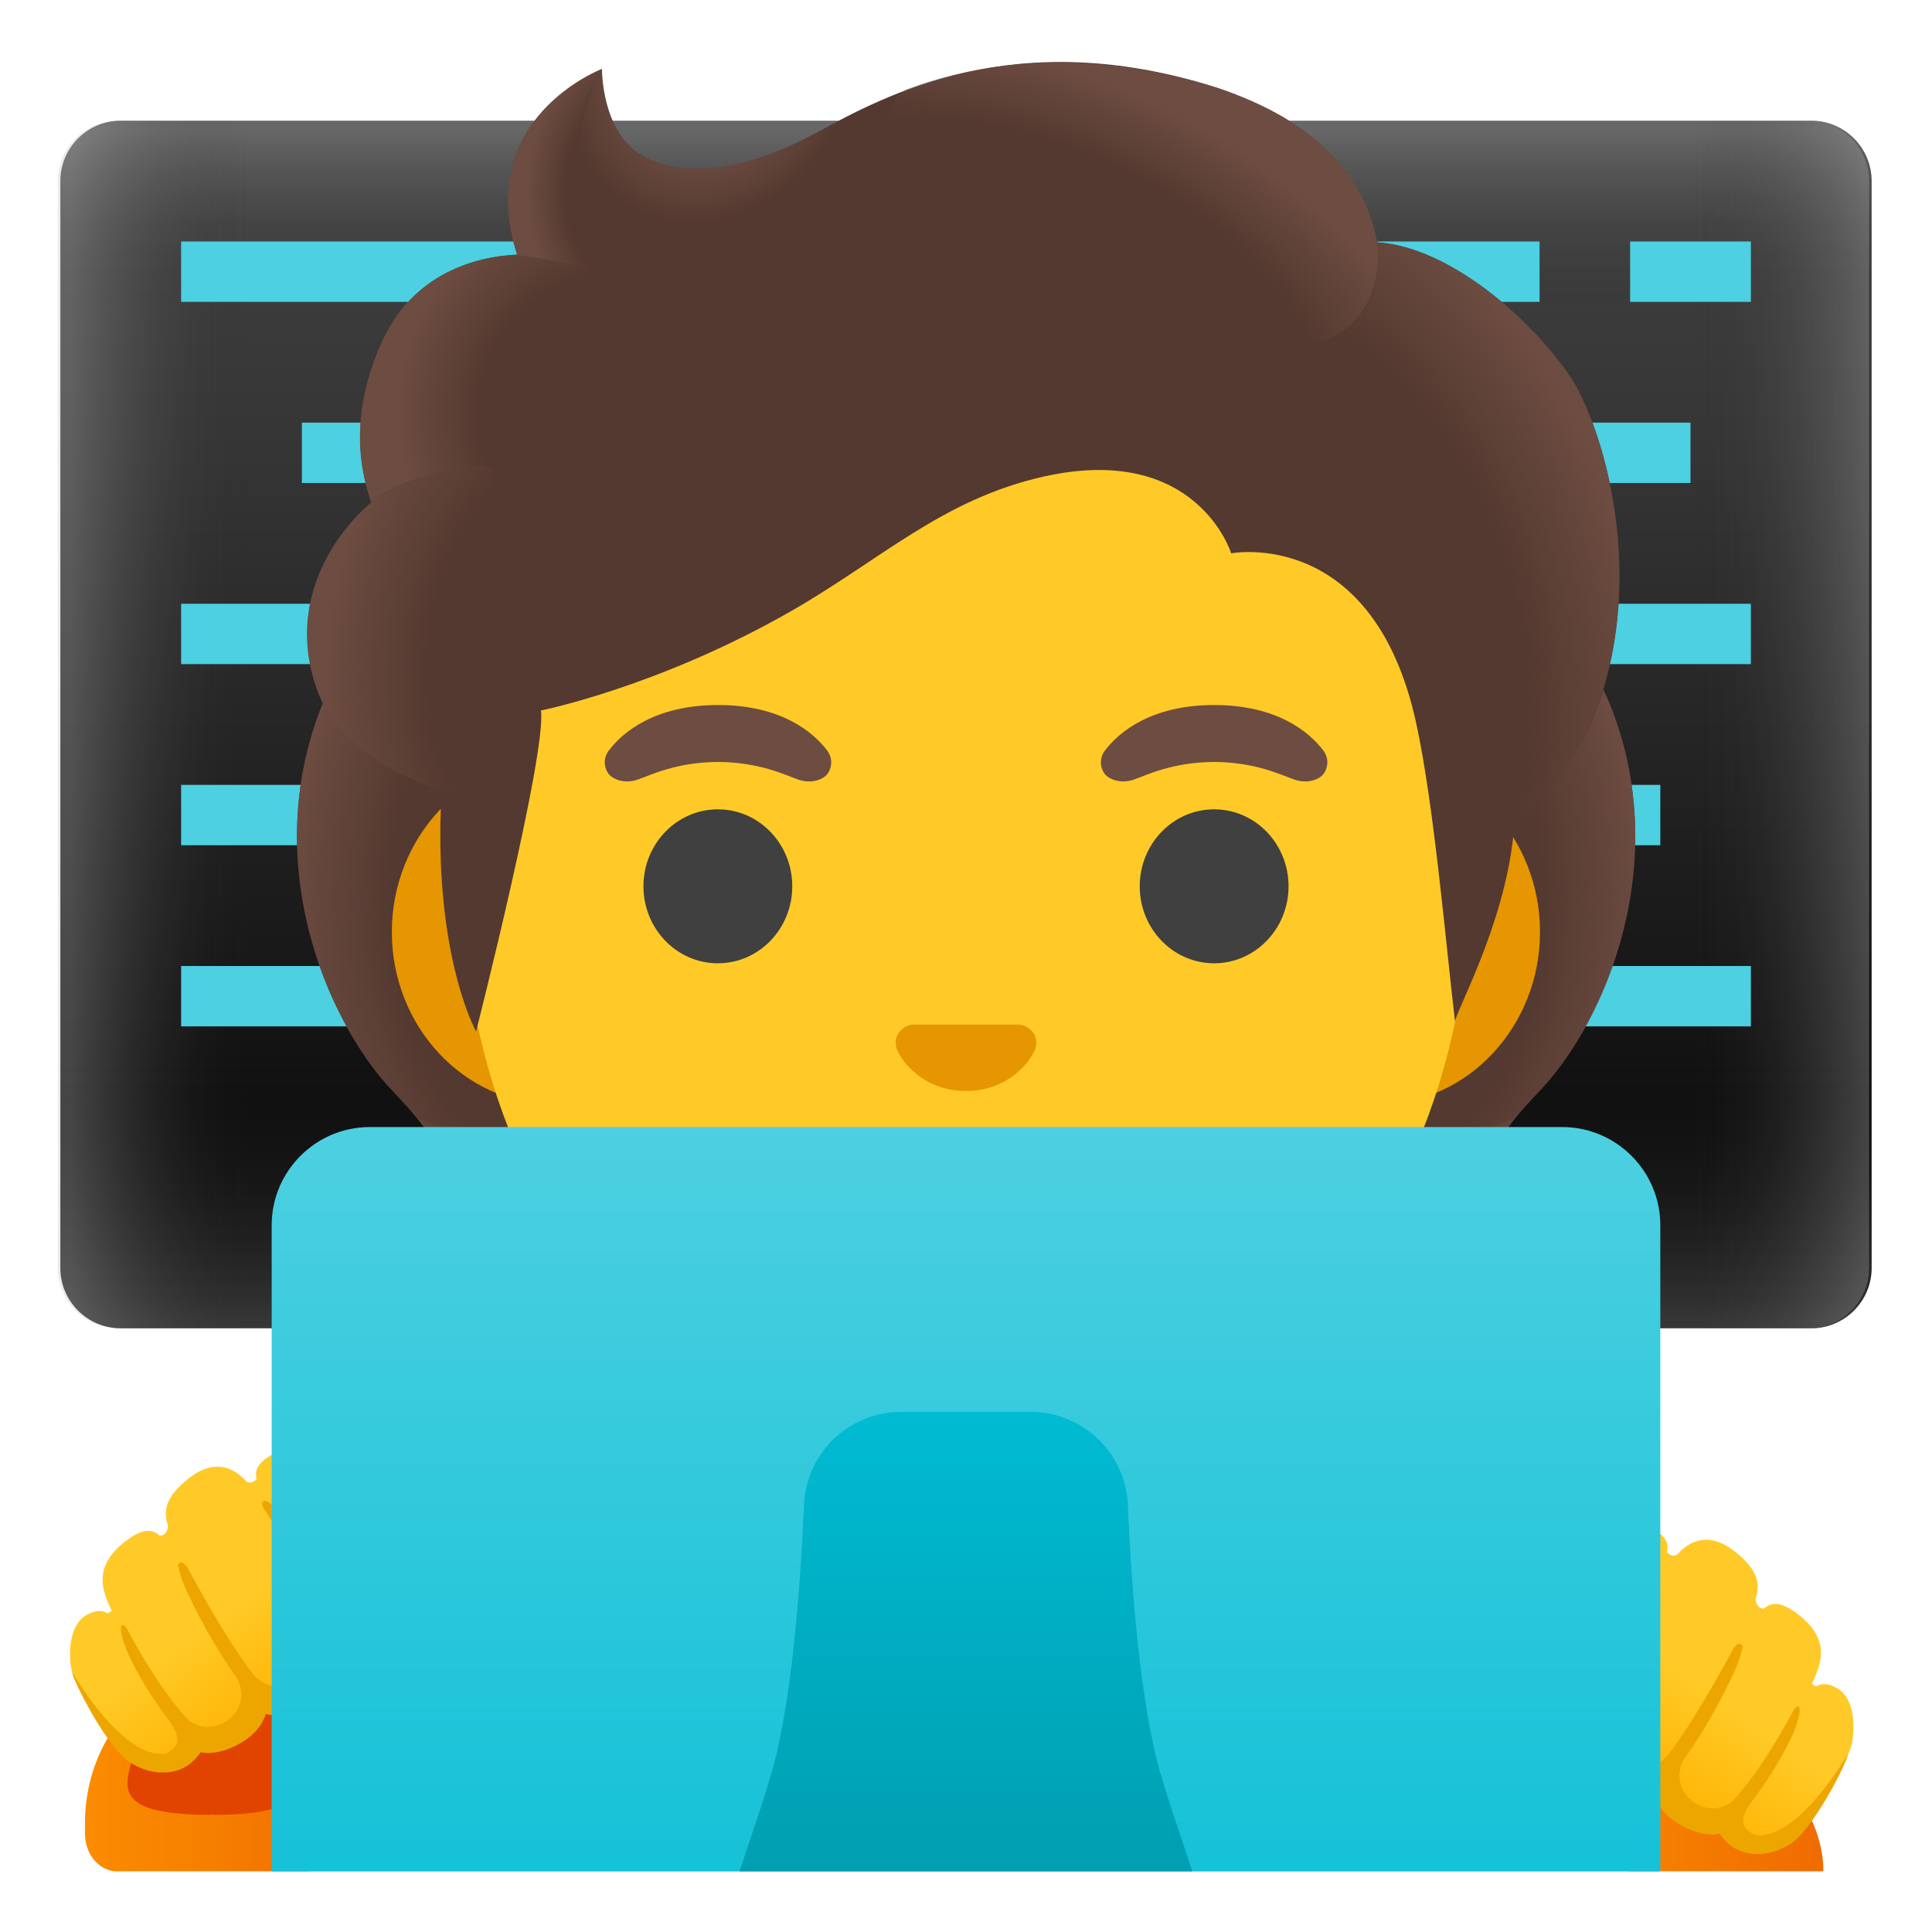 <!DOCTYPE svg PUBLIC "-//W3C//DTD SVG 1.1//EN" "http://www.w3.org/Graphics/SVG/1.1/DTD/svg11.dtd">
<!-- Uploaded to: SVG Repo, www.svgrepo.com, Transformed by: SVG Repo Mixer Tools -->
<svg width="800px" height="800px" viewBox="0 0 128 128" xmlns="http://www.w3.org/2000/svg" xmlns:xlink="http://www.w3.org/1999/xlink" aria-hidden="true" role="img" class="iconify iconify--noto" preserveAspectRatio="xMidYMid meet" fill="#000000">
<g id="SVGRepo_bgCarrier" stroke-width="0"/>
<g id="SVGRepo_tracerCarrier" stroke-linecap="round" stroke-linejoin="round"/>
<g id="SVGRepo_iconCarrier"> <linearGradient id="IconifyId17ecdb2904d178eab21001" gradientUnits="userSpaceOnUse" x1="64" y1="119.49" x2="64" y2="39.927" gradientTransform="matrix(1 0 0 -1 0 128)"> <stop offset=".003" stop-color="#424242"> </stop> <stop offset=".271" stop-color="#353535"> </stop> <stop offset=".764" stop-color="#131313"> </stop> <stop offset="1"> </stop> </linearGradient> <path d="M120 88H8c-2.21 0-4-1.79-4-4V12c0-2.21 1.79-4 4-4h112c2.21 0 4 1.79 4 4v72c0 2.21-1.79 4-4 4z" fill="url(#IconifyId17ecdb2904d178eab21001)"> </path> <linearGradient id="IconifyId17ecdb2904d178eab21002" gradientUnits="userSpaceOnUse" x1="64" y1="119.49" x2="64" y2="39.927" gradientTransform="matrix(1 0 0 -1 0 128)"> <stop offset=".001" stop-color="#bfbebe"> </stop> <stop offset=".15" stop-color="#212121" stop-opacity="0"> </stop> <stop offset=".776" stop-color="#212121" stop-opacity="0"> </stop> <stop offset="1" stop-color="#bfbebe"> </stop> </linearGradient> <path d="M120 88H8c-2.21 0-4-1.79-4-4V12c0-2.21 1.79-4 4-4h112c2.21 0 4 1.79 4 4v72c0 2.21-1.79 4-4 4z" opacity=".3" fill="url(#IconifyId17ecdb2904d178eab21002)"> </path> <linearGradient id="IconifyId17ecdb2904d178eab21003" gradientUnits="userSpaceOnUse" x1="4.592" y1="80" x2="123.936" y2="80" gradientTransform="matrix(1 0 0 -1 0 128)"> <stop offset=".001" stop-color="#bfbebe"> </stop> <stop offset=".1" stop-color="#212121" stop-opacity="0"> </stop> <stop offset=".9" stop-color="#212121" stop-opacity="0"> </stop> <stop offset="1" stop-color="#bfbebe"> </stop> </linearGradient> <path d="M119.83 88h-112c-2.21 0-4-1.79-4-4V12c0-2.21 1.79-4 4-4h112c2.21 0 4 1.79 4 4v72c0 2.21-1.79 4-4 4z" opacity=".3" fill="url(#IconifyId17ecdb2904d178eab21003)"> </path> <g fill="#4dd0e1"> <path d="M12 16h24v4H12z"> </path> <path d="M86 16h16v4H86z"> </path> <path d="M108 16h8v4h-8z"> </path> <path d="M20 28h8v4h-8z"> </path> <path d="M12 40h16v4H12z"> </path> <path d="M12 52h8v4h-8z"> </path> <path d="M98 52h12v4H98z"> </path> <path d="M104 40h12v4h-12z"> </path> <path d="M12 64h16v4H12z"> </path> <path d="M96 64h20v4H96z"> </path> <path d="M100 28h12v4h-12z"> </path> </g> <path d="M98.9 79.76c-1.25-2.27.34-4.58 3.06-7.44c4.31-4.54 9-15.07 4.64-25.76c.03-.06-.86-1.86-.83-1.92l-1.79-.09c-.57-.08-20.26-.12-39.97-.12s-39.4.04-39.97.12c0 0-2.65 1.95-2.63 2.01c-4.35 10.69.33 21.22 4.64 25.76c2.71 2.86 4.3 5.17 3.06 7.44c-1.21 2.21-4.81 2.53-4.81 2.53s.83 2.26 2.83 3.48c1.85 1.13 4.13 1.39 5.7 1.43c0 0 6.15 8.51 22.23 8.51h17.9c16.08 0 22.23-8.51 22.23-8.51c1.57-.04 3.85-.3 5.7-1.43c2-1.22 2.83-3.48 2.83-3.48s-3.61-.33-4.82-2.53z" fill="#543930"> </path> <radialGradient id="IconifyId17ecdb2904d178eab21004" cx="99.638" cy="45.941" r="23.419" gradientTransform="matrix(1 0 0 .491 -21.055 59.492)" gradientUnits="userSpaceOnUse"> <stop offset=".728" stop-color="#6d4c41" stop-opacity="0"> </stop> <stop offset="1" stop-color="#6d4c41"> </stop> </radialGradient> <path d="M63.99 95.7v-9.44L92.56 84l2.6 3.2s-6.15 8.51-22.23 8.51l-8.94-.01z" fill="url(#IconifyId17ecdb2904d178eab21004)"> </path> <radialGradient id="IconifyId17ecdb2904d178eab21005" cx="76.573" cy="49.423" r="6.921" gradientTransform="matrix(-.906 .424 -.314 -.672 186.542 79.33)" gradientUnits="userSpaceOnUse"> <stop offset=".663" stop-color="#6d4c41"> </stop> <stop offset="1" stop-color="#6d4c41" stop-opacity="0"> </stop> </radialGradient> <path d="M95.1 83.07c-4.28-6.5 5.21-8.93 5.21-8.93l.01.01c-1.65 2.05-2.4 3.84-1.43 5.61c1.21 2.21 4.81 2.53 4.81 2.53s-4.91 4.36-8.6.78z" fill="url(#IconifyId17ecdb2904d178eab21005)"> </path> <radialGradient id="IconifyId17ecdb2904d178eab21006" cx="94.509" cy="69.002" r="30.399" gradientTransform="matrix(-.075 -.997 .831 -.062 33.418 157.536)" gradientUnits="userSpaceOnUse"> <stop offset=".725" stop-color="#6d4c41" stop-opacity="0"> </stop> <stop offset="1" stop-color="#6d4c41"> </stop> </radialGradient> <path d="M106.62 46.56c4.25 10.35-.22 21.01-4.41 25.51c-.57.62-3.01 3.01-3.57 4.92c0 0-9.54-13.31-12.39-21.13c-.57-1.58-1.1-3.2-1.17-4.88c-.05-1.26.14-2.76.87-3.83c.89-1.31 20.16-1.7 20.16-1.7c0 .01.51 1.11.51 1.11z" fill="url(#IconifyId17ecdb2904d178eab21006)"> </path> <radialGradient id="IconifyId17ecdb2904d178eab21007" cx="44.31" cy="69.002" r="30.399" gradientTransform="matrix(.075 -.997 -.831 -.062 98.35 107.477)" gradientUnits="userSpaceOnUse"> <stop offset=".725" stop-color="#6d4c41" stop-opacity="0"> </stop> <stop offset="1" stop-color="#6d4c41"> </stop> </radialGradient> <path d="M21.4 46.56c-4.25 10.35.22 21.01 4.41 25.51c.58.62 3.01 3.01 3.57 4.92c0 0 9.54-13.31 12.39-21.13c.58-1.58 1.1-3.2 1.17-4.88c.05-1.26-.14-2.76-.87-3.83c-.89-1.31-1.93-.96-3.44-.96c-2.88 0-15.49-.74-16.47-.74c.01.01-.76 1.11-.76 1.11z" fill="url(#IconifyId17ecdb2904d178eab21007)"> </path> <radialGradient id="IconifyId17ecdb2904d178eab21008" cx="49.439" cy="45.941" r="23.419" gradientTransform="matrix(-1 0 0 .491 98.878 59.492)" gradientUnits="userSpaceOnUse"> <stop offset=".728" stop-color="#6d4c41" stop-opacity="0"> </stop> <stop offset="1" stop-color="#6d4c41"> </stop> </radialGradient> <path d="M64.03 95.7v-9.44L35.46 84l-2.6 3.2s6.15 8.51 22.23 8.51l8.94-.01z" fill="url(#IconifyId17ecdb2904d178eab21008)"> </path> <radialGradient id="IconifyId17ecdb2904d178eab21009" cx="26.374" cy="49.423" r="6.921" gradientTransform="matrix(.906 .424 .314 -.672 -13.052 100.605)" gradientUnits="userSpaceOnUse"> <stop offset=".663" stop-color="#6d4c41"> </stop> <stop offset="1" stop-color="#6d4c41" stop-opacity="0"> </stop> </radialGradient> <path d="M32.92 83.07c4.28-6.5-5.21-8.93-5.21-8.93l-.01.01c1.65 2.05 2.4 3.84 1.43 5.61c-1.21 2.21-4.81 2.53-4.81 2.53s4.91 4.36 8.6.78z" fill="url(#IconifyId17ecdb2904d178eab21009)"> </path> <g> <path d="M91.33 50.34H36.67c-5.89 0-10.71 5.13-10.71 11.41s4.82 11.41 10.71 11.41h54.65c5.89 0 10.71-5.14 10.71-11.41c.01-6.27-4.81-11.41-10.7-11.41z" fill="#e59600"> </path> </g> <g> <path d="M64 10.98c-17.4 0-33.52 18.61-33.52 45.4c0 26.64 16.61 39.81 33.52 39.81s33.52-13.17 33.52-39.81c0-26.79-16.12-45.4-33.52-45.4z" fill="#ffca28"> </path> </g> <g fill="#6d4c41"> <path d="M54.8 49.72c-.93-1.23-3.07-3.01-7.23-3.01s-6.31 1.79-7.23 3.01c-.41.54-.31 1.17-.02 1.55c.26.35 1.04.68 1.9.39s2.54-1.16 5.35-1.18c2.81.02 4.49.89 5.35 1.18c.86.29 1.64-.03 1.9-.39c.28-.37.39-1-.02-1.55z"> </path> <path d="M87.67 49.72c-.93-1.23-3.07-3.01-7.23-3.01s-6.31 1.79-7.23 3.01c-.41.54-.31 1.17-.02 1.55c.26.35 1.04.68 1.9.39s2.54-1.16 5.35-1.18c2.81.02 4.49.89 5.35 1.18c.86.29 1.64-.03 1.9-.39c.28-.37.39-1-.02-1.55z"> </path> </g> <g fill="#404040"> <ellipse cx="47.56" cy="58.72" rx="4.93" ry="5.1"> </ellipse> <ellipse cx="80.44" cy="58.72" rx="4.93" ry="5.1"> </ellipse> </g> <path d="M72.42 76.05c-3.18 1.89-13.63 1.89-16.81 0c-1.83-1.09-3.7.58-2.94 2.24c.75 1.63 6.44 5.42 11.37 5.42s10.55-3.79 11.3-5.42c.75-1.66-1.09-3.33-2.92-2.24z" fill="#795548"> </path> <path d="M67.86 67.96c-.11-.04-.21-.07-.32-.08h-7.08c-.11.01-.22.04-.32.08c-.64.26-.99.92-.69 1.63c.3.71 1.71 2.69 4.55 2.69s4.25-1.99 4.55-2.69c.3-.7-.05-1.37-.69-1.63z" fill="#e59600"> </path> <path d="M104.07 25.02c-2.44-3.69-7.91-8.64-12.82-8.97c-.79-4.72-5.84-8.72-10.73-10.27c-13.23-4.19-21.84.51-26.46 3.03c-.96.52-7.17 3.97-11.51 1.5c-2.72-1.55-2.67-5.74-2.67-5.74s-8.52 3.25-5.61 12.3c-2.93.12-6.77 1.36-8.8 5.47c-2.42 4.9-1.56 8.99-.86 10.95c-2.52 2.14-5.69 6.69-3.52 12.6c1.64 4.45 8.17 6.5 8.17 6.5c-.62 10.74 2.28 15.95 2.28 15.95s4.69-18.45 4.3-21.27c0 0 7.76-1.54 16.57-6.58c5.95-3.41 10.02-7.4 16.71-8.91c10.18-2.29 12.45 5.08 12.45 5.08s9.42-1.81 12.26 11.27c1.17 5.38 1.93 14.3 2.57 19.77c-.06-.48 3.24-6.33 3.86-12.33c.16-1.55 4.34-3.6 6.14-10.26c2.39-8.88-.56-17.42-2.33-20.09z" fill="#543930"> </path> <g> <radialGradient id="IconifyId17ecdb2904d178eab21010" cx="82.019" cy="85.037" r="35.633" gradientTransform="matrix(.308 .952 .706 -.228 -3.248 -15.675)" gradientUnits="userSpaceOnUse"> <stop offset=".699" stop-color="#6d4c41" stop-opacity="0"> </stop> <stop offset="1" stop-color="#6d4c41"> </stop> </radialGradient> <path d="M100.22 55.41c.16-1.55 4.34-3.6 6.14-10.26c.19-.71.35-1.43.5-2.15c1.46-8.09-1.16-15.52-2.79-17.98c-2.26-3.41-7.1-7.89-11.69-8.81c-.4-.05-.79-.1-1.16-.12c0 0 .33 2.15-.54 3.86c-1.12 2.22-3.41 2.75-3.41 2.75c11.97 11.97 11.12 22 12.95 32.71z" fill="url(#IconifyId17ecdb2904d178eab21010)"> </path> <radialGradient id="IconifyId17ecdb2904d178eab21011" cx="47.28" cy="123.891" r="9.343" gradientTransform="matrix(.881 .473 .56 -1.045 -63.803 111.232)" gradientUnits="userSpaceOnUse"> <stop offset=".58" stop-color="#6d4c41"> </stop> <stop offset="1" stop-color="#6d4c41" stop-opacity="0"> </stop> </radialGradient> <path d="M56.95 7.3c-1.1.53-2.06 1.06-2.9 1.51c-.96.52-7.17 3.97-11.51 1.5c-2.67-1.52-2.67-5.58-2.67-5.72c-1.23 1.57-4.95 12.78 5.93 13.53c4.69.32 7.58-3.77 9.3-7.23c.62-1.27 1.59-3.1 1.85-3.59z" fill="url(#IconifyId17ecdb2904d178eab21011)"> </path> <radialGradient id="IconifyId17ecdb2904d178eab21012" cx="158.966" cy="62.813" r="28.696" gradientTransform="matrix(-.938 -.394 -.218 .528 230.932 50.574)" gradientUnits="userSpaceOnUse"> <stop offset=".699" stop-color="#6d4c41" stop-opacity="0"> </stop> <stop offset="1" stop-color="#6d4c41"> </stop> </radialGradient> <path d="M79.16 5.38c7.32 1.98 11.23 5.87 12.08 10.68c.26 1.48.77 15.08-25.23-.4c-9.67-5.76-7.03-9.36-5.9-9.77c4.42-1.6 10.85-2.73 19.05-.51z" fill="url(#IconifyId17ecdb2904d178eab21012)"> </path> <radialGradient id="IconifyId17ecdb2904d178eab21013" cx="43.529" cy="115.367" r="8.575" gradientTransform="matrix(1 0 0 -1.223 0 153.762)" gradientUnits="userSpaceOnUse"> <stop offset=".702" stop-color="#6d4c41" stop-opacity="0"> </stop> <stop offset="1" stop-color="#6d4c41"> </stop> </radialGradient> <path d="M39.84 4.59c-.01.01-.03.01-.06.03h-.01c-.93.39-8.24 3.78-5.51 12.26l7.78 1.25c-6.89-6.98-2.17-13.55-2.17-13.55s-.02 0-.03.01z" fill="url(#IconifyId17ecdb2904d178eab21013)"> </path> <radialGradient id="IconifyId17ecdb2904d178eab21014" cx="42.349" cy="100.23" r="16.083" gradientTransform="matrix(-.966 -.26 -.243 .904 107.62 -51.805)" gradientUnits="userSpaceOnUse"> <stop offset=".66" stop-color="#6d4c41" stop-opacity="0"> </stop> <stop offset="1" stop-color="#6d4c41"> </stop> </radialGradient> <path d="M39.07 17.64l-4.81-.77c-.19 0-.83.06-1.18.11c-2.71.38-5.9 1.78-7.63 5.36c-1.86 3.86-1.81 7.17-1.3 9.38c.15.74.45 1.58.45 1.58s2.38-2.26 8.05-2.41l6.42-13.25z" fill="url(#IconifyId17ecdb2904d178eab21014)"> </path> <radialGradient id="IconifyId17ecdb2904d178eab21015" cx="38.533" cy="84.7" r="16.886" gradientTransform="matrix(.991 .136 .192 -1.392 -15.859 155.958)" gradientUnits="userSpaceOnUse"> <stop offset=".598" stop-color="#6d4c41" stop-opacity="0"> </stop> <stop offset="1" stop-color="#6d4c41"> </stop> </radialGradient> <path d="M24.37 33.49c-2.37 2.1-5.56 6.79-3.21 12.61c1.77 4.39 8.09 6.29 8.09 6.29c0 .02 1.26.4 1.91.4l1.48-21.9c-3.03 0-5.94.91-7.82 2.22c.03.03-.46.35-.45.38z" fill="url(#IconifyId17ecdb2904d178eab21015)"> </path> </g> <g> <linearGradient id="IconifyId17ecdb2904d178eab21016" gradientUnits="userSpaceOnUse" x1="5.625" y1="9.825" x2="22.467" y2="9.825" gradientTransform="matrix(1 0 0 -1 0 128)"> <stop offset="0" stop-color="#fb8c00"> </stop> <stop offset=".482" stop-color="#f67f00"> </stop> <stop offset="1" stop-color="#ef6c00"> </stop> </linearGradient> <path d="M7.63 123.98h12.83c1.12-.09 2.01-1.18 2.01-2.52v-.65c0-3.58-1.61-6.71-4.02-8.45c0 .15.01.3.01.45c0 4.1-1.98 7.42-4.41 7.42s-4.41-3.32-4.41-7.42c0-.15.01-.3.01-.45c-2.41 1.75-4.02 4.87-4.02 8.45v.65c-.01 1.35.88 2.43 2 2.52z" fill="url(#IconifyId17ecdb2904d178eab21016)"> </path> <g> <path d="M14.05 120.24c9 0 4.41-3.32 4.41-7.42c0-.15-.01-.3-.01-.45c-1.28-.93-2.79-1.48-4.4-1.48s-3.12.55-4.4 1.48c-.01.15-.01.3-.01.45c-.01 4.1-4.64 7.42 4.41 7.42z" fill="#e14301"> </path> </g> </g> <g> <linearGradient id="IconifyId17ecdb2904d178eab21017" gradientUnits="userSpaceOnUse" x1="20.428" y1="15.083" x2="10.747" y2="28.86" gradientTransform="matrix(1 0 0 -1 0 128)"> <stop offset="0" stop-color="#ffb300"> </stop> <stop offset=".5" stop-color="#ffca28"> </stop> </linearGradient> <path d="M27.98 106.8c-.11-2.84-2.23-8.7-5-9.19a.592.592 0 0 1-.41-.25c-.44-.67-1.85-2.47-4.43-1.05c-.96.53-1.3 1-1.14 1.68c-.12.14-.34.31-.66.18c-1.04-1.16-2.32-1.4-3.81-.24c-1.69 1.32-1.69 2.26-1.39 3.19l-.01.01s-.07.65-.56.6c-.51-.44-1.12-.44-2.09.26c-2.6 1.88-1.53 3.66-1.09 4.71c-.06.1-.16.17-.32.16c-.34-.18-.77-.18-1.35.15c-1.38.79-1.18 3.39-.79 4.24c.43.93 2.8 4.19 3.61 5.11c.19.21.42.36.67.46a.689.689 0 0 1-.08-.03c.71.44 1.95.97 3.16.22c0 0 .77-.56.84-1.15c1.31.73 3.12-.63 3.12-.63c.85-.65 1.07-1.38 1.04-2.01c.43.26.9.36 1.35.37c1.36.04 2.61-.76 2.61-.76c1.95-1.11 2.34-2.27 2.33-3.04c1.01.63 2.26.16 2.26.16c2.21-1 2.14-3.15 2.14-3.15z" fill="url(#IconifyId17ecdb2904d178eab21017)"> </path> </g> <g> <linearGradient id="IconifyId17ecdb2904d178eab21018" gradientUnits="userSpaceOnUse" x1="99.203" y1="9.152" x2="120.799" y2="9.152" gradientTransform="matrix(1 0 0 -1 0 128)"> <stop offset="0" stop-color="#fb8c00"> </stop> <stop offset=".482" stop-color="#f67f00"> </stop> <stop offset="1" stop-color="#ef6c00"> </stop> </linearGradient> <path d="M107.96 123.98h12.84s.56-9.79-15.16-10.26c-15.73-.46 2.32 10.26 2.32 10.26z" fill="url(#IconifyId17ecdb2904d178eab21018)"> </path> </g> <g> <linearGradient id="IconifyId17ecdb2904d178eab21019" gradientUnits="userSpaceOnUse" x1="141.622" y1="10.24" x2="131.942" y2="24.017" gradientTransform="rotate(180 124.32 64)"> <stop offset="0" stop-color="#ffb300"> </stop> <stop offset=".5" stop-color="#ffca28"> </stop> </linearGradient> <path d="M99.46 111.64c.11-2.84 2.23-8.7 5-9.19c.17-.03.32-.11.41-.25c.44-.67 1.85-2.47 4.43-1.05c.96.53 1.3 1 1.14 1.68c.12.14.34.31.66.18c1.04-1.16 2.32-1.4 3.81-.24c1.69 1.32 1.69 2.26 1.39 3.19l.01.01s.07.65.56.6c.51-.44 1.12-.44 2.09.26c2.6 1.88 1.53 3.66 1.09 4.71c.06.1.15.17.32.16c.34-.18.77-.18 1.35.15c1.38.79 1.18 3.39.79 4.24c-.43.93-2.79 4.19-3.61 5.11c-.19.21-.42.36-.67.46c.03-.01.06-.02.08-.03c-.71.44-1.95.97-3.16.22c0 0-.77-.56-.84-1.15c-1.31.73-3.12-.63-3.12-.63c-.85-.65-1.07-1.38-1.04-2.01c-.43.26-.9.36-1.35.37c-1.36.04-2.61-.76-2.61-.76c-1.95-1.11-2.34-2.27-2.33-3.04c-1.01.63-2.26.16-2.26.16c-2.21-1-2.14-3.15-2.14-3.15z" fill="url(#IconifyId17ecdb2904d178eab21019)"> </path> </g> <path d="M116.24 121.56c-.17-.09-.33-.19-.48-.32c-.02-.02-.05-.04-.07-.07c-.28-.31-.36-.81.37-1.81c2-2.65 2.79-4.63 2.79-4.63c.55-1.39.35-1.62.35-1.62c-.19-.31-.58.59-.58.59c-1.98 3.57-3.34 5.13-3.93 5.71c-.03.02-.06.04-.09.05c-.11.07-.23.14-.36.19c-.05.02-.11.04-.16.06c-.11.04-.23.06-.35.08c-.06.01-.12.02-.19.02c-.13 0-.26-.01-.4-.04c-.06-.01-.12-.01-.18-.03a2.49 2.49 0 0 1-.9-.45c-.04-.04-.09-.08-.13-.12c-.04-.04-.09-.08-.13-.12c-.05-.06-.1-.13-.15-.19c-.02-.03-.05-.06-.07-.1c-.05-.08-.09-.16-.13-.25c-.01-.03-.03-.06-.04-.09c-.04-.09-.06-.19-.08-.29l-.03-.09c-.02-.1-.02-.21-.03-.31c0-.04-.01-.07-.01-.1c0-.11.02-.22.04-.33c.01-.04.01-.08.02-.13c.02-.11.07-.22.11-.34c.02-.05.03-.1.05-.14c2.28-3.22 3.46-6.03 3.46-6.03c.38-.78.52-1.6.52-1.6c-.25-.46-.65.21-.65.21c-2.6 4.84-4.14 6.78-4.14 6.78s-1.21 2.11-3.86.53c0 0-1.31-.84-1.53-1.43c-.19-.49-.31-1.36.36-2.6c0 0 1.59-3.25 4.21-7.34c0 0 .17-.64-.42-.28c-.46.28-.79.86-.95 1.04c0 0-1.55 2.07-3.8 6.2c0 0-.5.95-1.08 1.42c-.57.24-1.29.15-2.08-.44c-1.71-1.28-1.07-3.07-.12-4.91c.52-1 1.71-3.25 2.84-5.05c.11-.04.22-.08.33-.1c.36-.06.65-.25.83-.53c.9-1.37.19-2.61-1.07-.7c-3.16.54-5.4 6.72-5.51 9.77c0 .11-.05 2.59 2.51 3.73c.08.03 1.01.37 2.01.14c.25.83.93 1.8 2.52 2.71c.03.02 1.42.87 2.94.85c.28-.01.56-.04.82-.11c.16.52.5 1.09 1.18 1.61c.08.06 1.64 1.23 3.14.93c.29.46.71.78.82.86c.46.29.95.44 1.45.48h.45c.64-.04 1.31-.26 1.97-.67c.01 0 .01-.01.02-.01c1.55-1.06 3.78-5.49 3.78-5.94c0-.01-3.36 5.83-6.19 5.35z" fill="#eda600"> </path> <path d="M28.43 106.24c-.12-3.05-2.36-9.23-5.51-9.77c-1.25-1.91-1.97-.67-1.07.7c.18.28.48.46.83.53c.11.02.22.06.33.1c1.13 1.8 2.32 4.06 2.84 5.05c.95 1.83 1.58 3.62-.12 4.91c-.79.59-1.5.68-2.08.44c-.57-.47-1.08-1.42-1.08-1.42c-2.25-4.13-3.8-6.2-3.8-6.2c-.16-.18-.48-.75-.95-1.04c-.59-.36-.42.28-.42.28c2.62 4.08 4.21 7.34 4.21 7.34c.68 1.24.56 2.11.36 2.6c-.22.59-1.53 1.43-1.53 1.43c-2.64 1.58-3.86-.53-3.86-.53s-1.55-1.94-4.14-6.78c0 0-.41-.67-.65-.21c0 0 .14.82.52 1.6c0 0 1.18 2.8 3.46 6.03c.02.05.03.1.05.14c.04.11.08.23.11.34c.01.04.01.08.02.13c.02.11.04.22.04.33c0 .04-.01.07-.01.1c0 .11-.01.21-.03.31c-.01.03-.02.06-.02.09c-.02.1-.05.2-.09.29c-.01.03-.03.06-.04.09c-.04.08-.08.17-.13.25c-.02.03-.05.06-.07.1c-.05.07-.1.13-.15.19c-.04.04-.09.08-.13.12c-.04.04-.08.08-.13.12c-.09.07-.19.14-.28.19c-.22.12-.43.21-.62.26c-.06.02-.12.02-.19.03c-.14.02-.27.04-.4.04c-.06 0-.13-.01-.19-.02c-.12-.02-.24-.04-.35-.08c-.05-.02-.11-.04-.16-.06c-.12-.05-.24-.12-.36-.19c-.03-.02-.06-.03-.09-.05c-.59-.58-1.95-2.14-3.93-5.71c0 0-.39-.9-.58-.59c0 0-.2.24.35 1.62c0 0 .79 1.98 2.79 4.63c.73 1 .65 1.5.37 1.81c-.02.02-.05.04-.07.07c-.14.13-.31.23-.48.32c-2.83.49-6.2-5.36-6.2-5.36c0 .46 2.23 4.89 3.78 5.94c.01 0 .01.01.02.01c.66.41 1.32.63 1.97.67h.45c.51-.04 1-.19 1.45-.48c.11-.08.53-.41.82-.86c1.5.3 3.07-.87 3.14-.93c.68-.52 1.02-1.09 1.18-1.61c.26.07.53.11.82.11c1.52.03 2.91-.83 2.94-.85c1.59-.9 2.27-1.88 2.52-2.71c1 .22 1.93-.11 2.01-.14c2.59-1.13 2.54-3.61 2.53-3.72z" fill="#eda600"> </path> <g> <linearGradient id="IconifyId17ecdb2904d178eab21020" gradientUnits="userSpaceOnUse" x1="64" y1="53.474" x2="64" y2="-14.939" gradientTransform="matrix(1 0 0 -1 0 128)"> <stop offset="0" stop-color="#4dd0e1"> </stop> <stop offset="1" stop-color="#00bcd4"> </stop> </linearGradient> <path d="M110 123.98V81.17c0-3.58-2.92-6.5-6.5-6.5h-79c-3.58 0-6.5 2.92-6.5 6.5v42.82h92z" fill="url(#IconifyId17ecdb2904d178eab21020)"> </path> <linearGradient id="IconifyId17ecdb2904d178eab21021" gradientUnits="userSpaceOnUse" x1="63.999" y1="35.404" x2="63.999" y2="-3.874" gradientTransform="matrix(1 0 0 -1 0 128)"> <stop offset="0" stop-color="#00bcd4"> </stop> <stop offset="1" stop-color="#0097a7"> </stop> </linearGradient> <path d="M78.99 123.98c-.61-1.93-1.41-4.11-2.09-6.43c-1.37-4.66-1.94-12.44-2.18-17.87c-.15-3.43-2.99-6.14-6.45-6.14h-8.55c-3.46 0-6.3 2.7-6.45 6.14c-.24 5.43-.81 13.21-2.18 17.87c-.68 2.32-1.47 4.5-2.09 6.43h29.99z" fill="url(#IconifyId17ecdb2904d178eab21021)"> </path> </g> </g>
</svg>